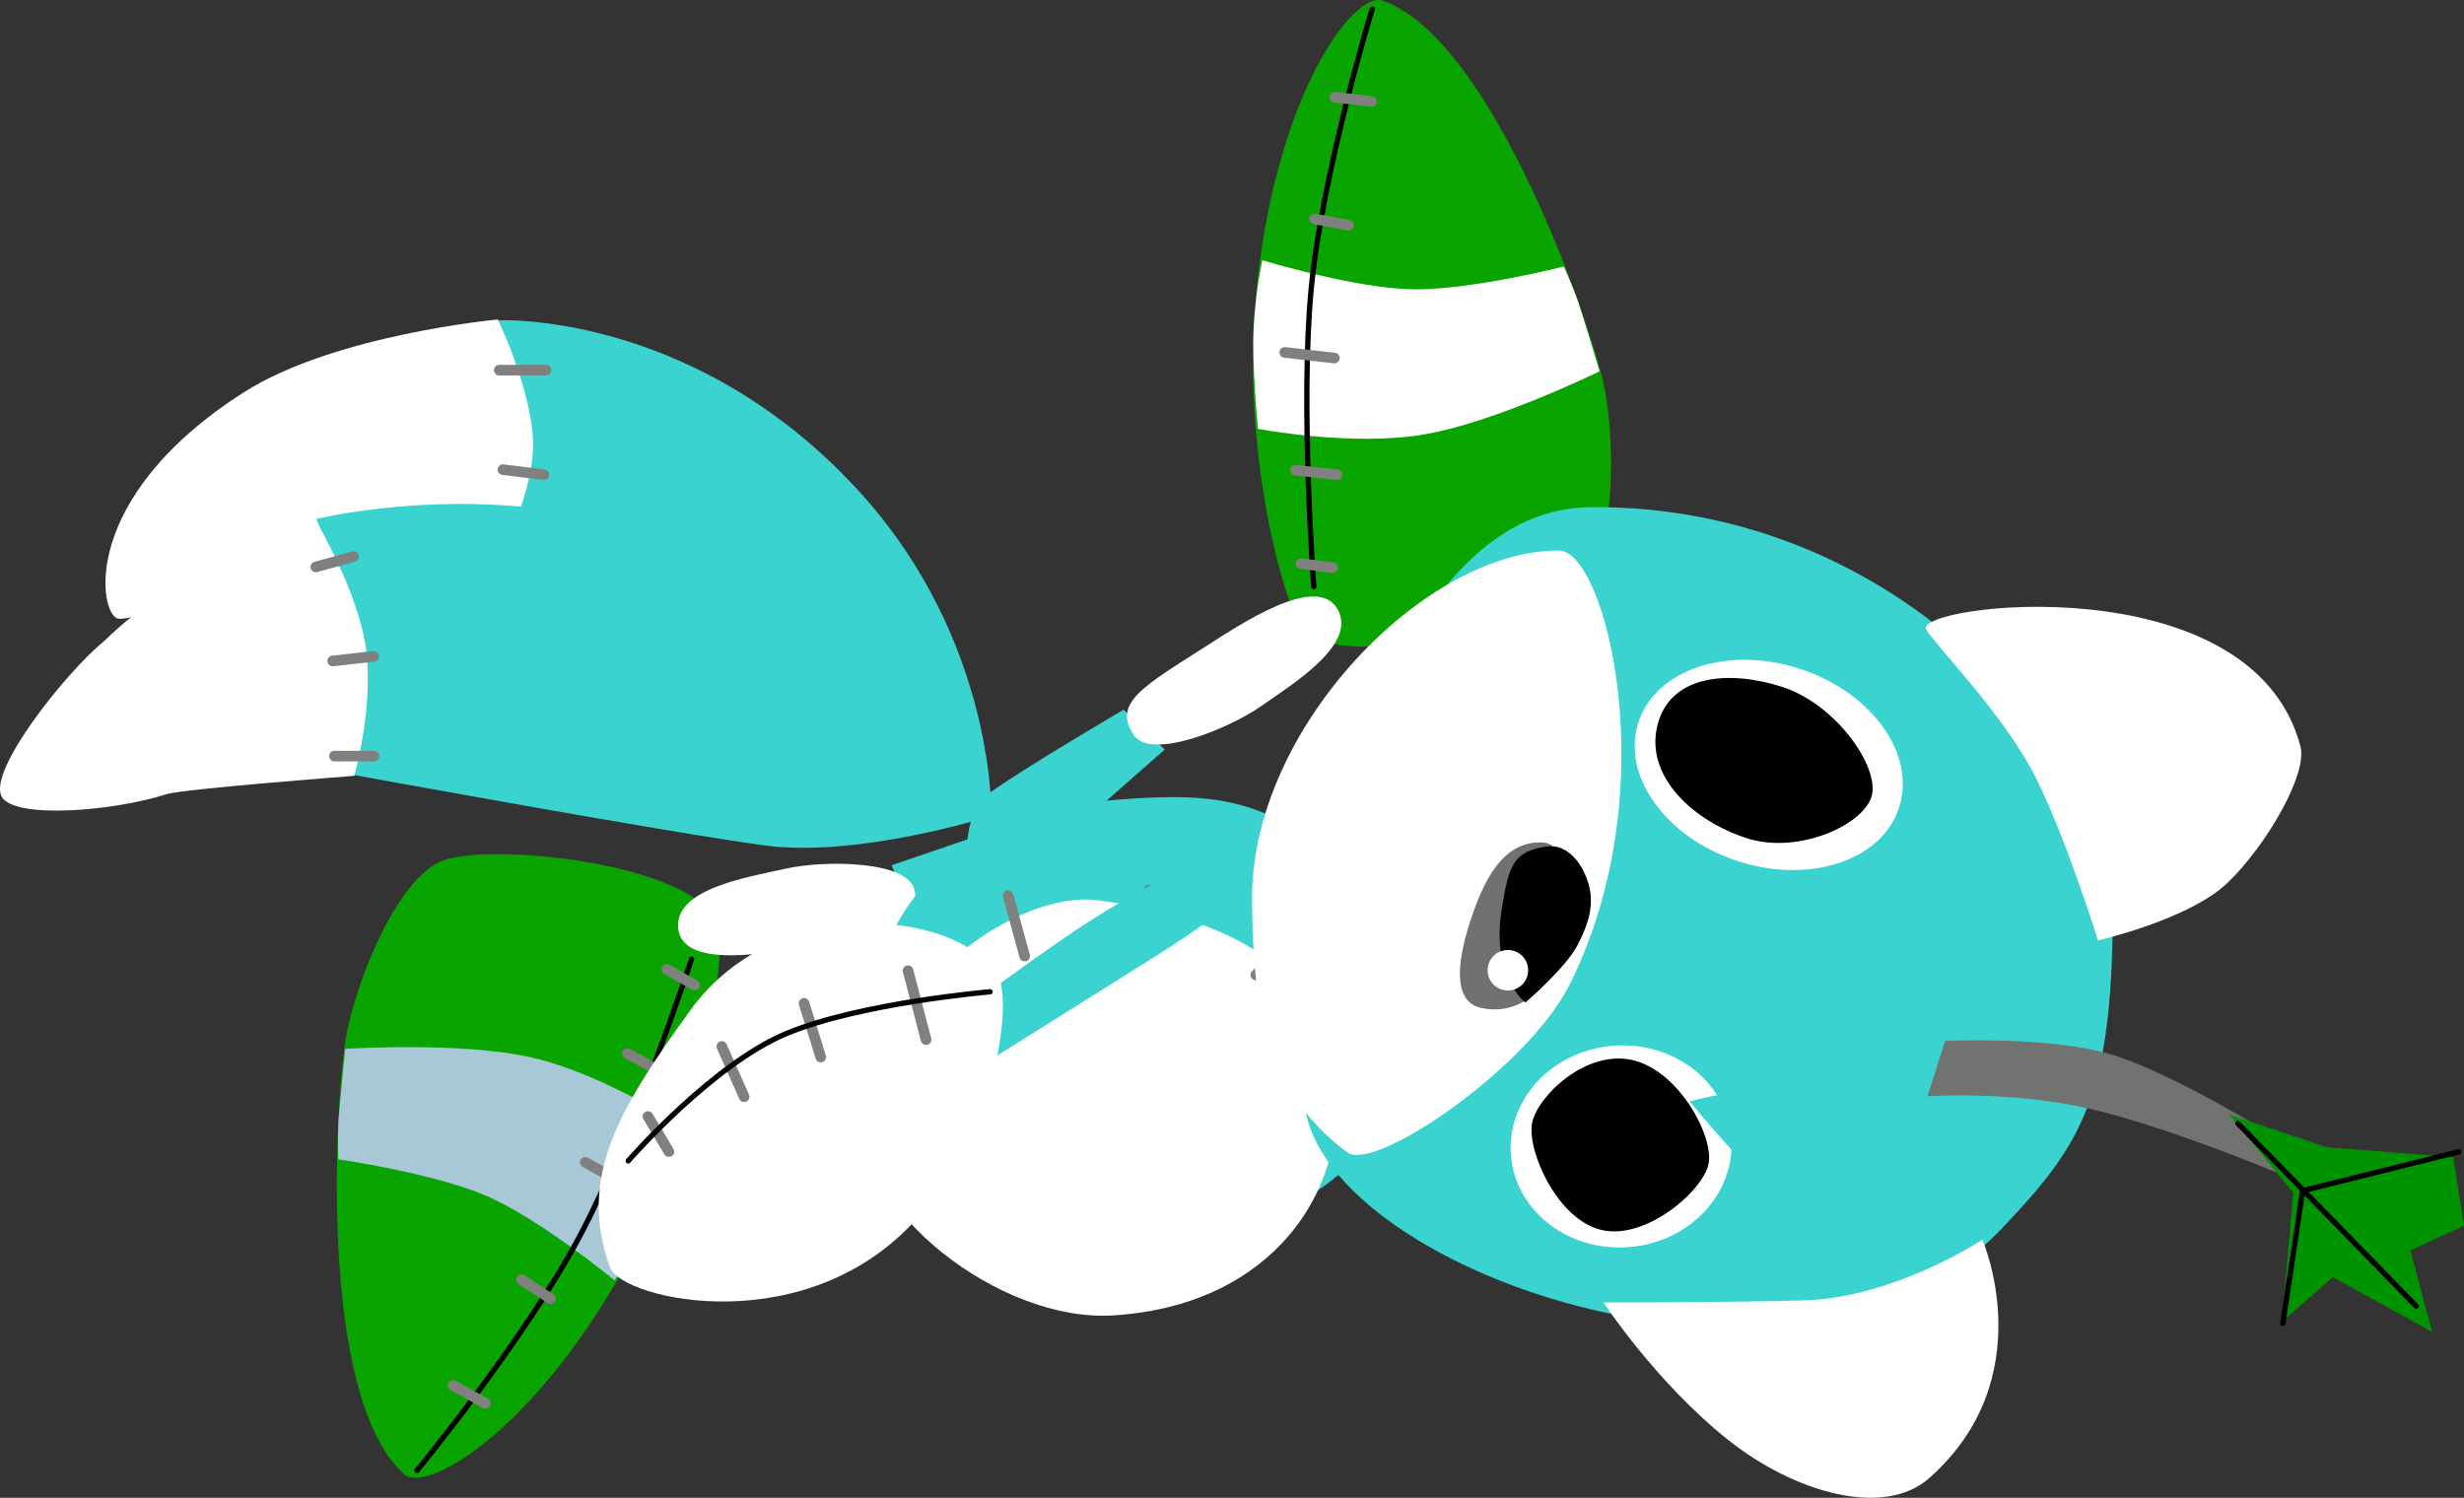 <svg version="1.1" xmlns="http://www.w3.org/2000/svg" xmlns:xlink="http://www.w3.org/1999/xlink" width="116.017" height="70.528" viewBox="0,0,116.017,70.528"><rect x="0" y="0" width="116.017" height="70.528" fill="#333333" stroke="none"/><g transform="translate(-185.822,-133.702)"><g data-paper-data="{&quot;isPaintingLayer&quot;:true}" fill-rule="nonzero" stroke-linejoin="miter" stroke-miterlimit="10" stroke-dasharray="" stroke-dashoffset="0" style="mix-blend-mode: normal"><g data-paper-data="{&quot;index&quot;:null}"><g stroke="none" stroke-width="0" stroke-linecap="butt"><path d="M209.109,160.437c0,0 1.384,-4.088 1.566,-6.108c0.18,-2.002 -1.388,-5.546 -1.388,-5.546c0,0 9.073,-0.448 16.807,7.861c6.726,7.226 6.408,15.691 6.408,15.691c0,0 -5.412,-3.566 -9.118,-5.451c-3.705,-1.885 -14.275,-6.447 -14.275,-6.447z" data-paper-data="{&quot;index&quot;:null}" fill="#3ad3cf"/><path d="M191.381,162.83c-0.879,-0.15 -1.901,-5.66 5.916,-10.651c4.266,-2.724 11.969,-3.434 11.969,-3.434c0,0 1.734,3.611 1.651,6.084c-0.082,2.473 -1.825,5.673 -1.825,5.673c0,0 -4.62,-0.887 -7.336,-0.494c-2.716,0.392 -9.465,2.978 -10.374,2.824z" fill="#ffffff"/></g><path d="M211.533,151.128l-2.204,0.005" fill="none" stroke="#808080" stroke-width="0.5" stroke-linecap="round"/><path d="M211.438,156.055l-1.935,-0.238" fill="none" stroke="#808080" stroke-width="0.5" stroke-linecap="round"/><path d="M210.612,160.221l-1.779,-0.285" fill="none" stroke="#808080" stroke-width="0.5" stroke-linecap="round"/></g><g data-paper-data="{&quot;index&quot;:null}"><g stroke="none" stroke-width="0" stroke-linecap="butt"><path d="M202.403,170.182c0,0 0.415,-4.315 0.133,-6.331c-0.28,-1.998 -1.819,-5.711 -1.819,-5.711c0,0 8.973,-2.21 16.937,1.182c10.993,4.682 14.821,12.807 14.821,12.807c0,0 -6.206,1.974 -10.628,1.386c-4.422,-0.588 -19.444,-3.334 -19.444,-3.334z" fill="#3ad3cf"/><path d="M185.903,171.213c-0.672,-1.202 3,-5.835 4.834,-7.336c3.942,-3.848 9.909,-5.744 9.909,-5.744c0,0 2.08,3.456 2.42,6.21c0.34,2.754 -0.563,5.892 -0.563,5.892c0,0 -8.074,0.615 -8.856,0.868c-2.434,0.785 -7.139,1.195 -7.745,0.111z" fill="#ffffff"/></g><path d="M203.433,169.309l-1.866,-0.005" fill="none" stroke="#808080" stroke-width="0.5" stroke-linecap="round"/><path d="M201.487,164.825l1.931,-0.214" fill="none" stroke="#808080" stroke-width="0.5" stroke-linecap="round"/><path d="M202.469,159.911l-1.778,0.487" fill="none" stroke="#808080" stroke-width="0.5" stroke-linecap="round"/></g><g data-paper-data="{&quot;index&quot;:null}"><g><path d="M206.709,174.21c2.165,-0.783 11.086,0.011 12.879,2.781c0.489,0.756 -0.24,8.496 -3.82,15.383c-4.45,8.56 -9.956,11.811 -10.962,10.704c-4.089,-3.772 -3.162,-17.924 -2.689,-20.558c0.473,-2.633 2.427,-7.527 4.592,-8.311z" fill="#09a400" stroke="none" stroke-width="0" stroke-linecap="butt"/><path d="M201.749,188.293c0,0 -0.032,-1.103 0.012,-1.807c0.044,-0.704 0.316,-3.395 0.316,-3.395c0,0 5.449,-0.354 8.8,0.413c3.352,0.767 7.102,3.226 7.102,3.226c0,0 -0.882,2.913 -1.651,4.516c-0.769,1.603 -1.572,2.742 -1.572,2.742c0,0 -3.527,-2.896 -6.027,-3.973c-2.5,-1.077 -6.98,-1.722 -6.98,-1.722z" fill="#a8c8d8" stroke="none" stroke-width="0" stroke-linecap="butt"/><path d="M218.383,178.863c0,0 -2.69,8.225 -5.283,13.083c-2.592,4.858 -7.643,10.999 -7.643,10.999" fill="none" stroke="#000000" stroke-width="0.25" stroke-linecap="round"/><path d="M217.223,179.35l1.308,0.74" fill="none" stroke="#808080" stroke-width="0.5" stroke-linecap="round"/><path d="M217.09,184.251l-1.725,-0.936" fill="none" stroke="#808080" stroke-width="0.5" stroke-linecap="round"/><path d="M211.74,194.852l-1.363,-0.893" fill="none" stroke="#808080" stroke-width="0.5" stroke-linecap="round"/><path d="M208.669,199.776l-1.516,-0.838" fill="none" stroke="#808080" stroke-width="0.5" stroke-linecap="round"/><path d="M213.379,188.435l2.058,1.137" fill="none" stroke="#808080" stroke-width="0.5" stroke-linecap="round"/></g><path d="M227.801,174.446c0,0 2.942,-1.004 4.621,-1.577c1.679,-0.573 4.457,-1.528 4.457,-1.528l4.324,2.552c0,0 -3.052,1.376 -5.125,1.846c-2.073,0.47 -7.201,1.182 -7.201,1.182z" fill="#3ad3cf" stroke="none" stroke-width="0" stroke-linecap="butt"/><path d="M228.878,175.601c0.4,1.805 -1.247,1.981 -4.725,2.599c-1.862,0.331 -6.179,1.219 -6.397,-0.772c-0.204,-1.865 3.227,-2.416 5.073,-2.825c1.846,-0.409 5.745,-0.371 6.048,0.998z" fill="#ffffff" stroke="none" stroke-width="0" stroke-linecap="butt"/></g><g data-paper-data="{&quot;index&quot;:null}"><path d="M259.024,176.492c0,0 -3.905,0.027 -6.329,0.365c-2.886,0.403 -6.015,2.922 -6.015,2.922l-0.633,-5.111c0,0 4.045,-0.28 7.459,-0.838c2.91,-0.475 10.329,-0.131 10.329,-0.131l-4.812,2.792z" fill="#3ad3cf" stroke="none" stroke-width="0" stroke-linecap="butt"/><g data-paper-data="{&quot;index&quot;:null}"><path d="M269.616,171.744c8.462,0.277 12.589,8.648 11.67,10.036c-2.492,3.86 -6.401,4.348 -12.541,4.593c-7.437,0.298 -12.336,-7.412 -10.657,-10.636c0.55,-1.055 5.403,-4.194 11.528,-3.993z" fill="#a8c8d8" stroke="none" stroke-width="0" stroke-linecap="butt"/><path d="M260.549,179.41l2.133,-2.711" fill="none" stroke="#808080" stroke-width="0.5" stroke-linecap="round"/><path d="M266.603,180.119l-1.583,2.211" fill="none" stroke="#808080" stroke-width="0.5" stroke-linecap="round"/><path d="M270.507,181.809l-1.273,2.318" fill="none" stroke="#808080" stroke-width="0.5" stroke-linecap="round"/><path d="M274.238,184.818l0.723,-1.819" fill="none" stroke="#808080" stroke-width="0.5" stroke-linecap="round"/><path d="M278.26,184.179c0,0 -8.039,-0.219 -11.532,-2.089c-3.493,-1.87 -7.882,-6.367 -7.882,-6.367" fill="none" stroke="#020202" stroke-width="0.25" stroke-linecap="round"/></g></g><g data-paper-data="{&quot;index&quot;:null}"><path d="M238.45,171.356c5.114,-0.411 6.742,0.19 10.286,2.572c5.282,3.551 6.46,10.164 -0.263,15.395c-6.815,5.302 -21.497,2.924 -22.035,-2.983c-0.5,-5.492 0.936,-14.094 12.012,-14.984z" fill="#3ad3cf" stroke="none" stroke-width="0" stroke-linecap="butt"/><path d="M237.551,176.098c11.111,1.508 11.157,7.341 11.165,9.906c0.013,4.361 -3.418,9.235 -10.538,9.641c-5.328,0.304 -12.025,-5.052 -11.627,-9.235c0.589,-6.2 7.165,-10.833 11,-10.312z" fill="#ffffff" stroke="none" stroke-width="0" stroke-linecap="butt"/><path d="M246.223,178.23l-1.272,1.38" fill="none" stroke="#808080" stroke-width="0.5" stroke-linecap="round"/><path d="M239.919,175.608l-0.158,1.556" fill="none" stroke="#808080" stroke-width="0.5" stroke-linecap="round"/><path d="M234.069,178.722l-0.779,-2.846" fill="none" stroke="#808080" stroke-width="0.5" stroke-linecap="round"/><path d="M227.934,180.298l0.964,1.953" fill="none" stroke="#808080" stroke-width="0.5" stroke-linecap="round"/></g><g data-paper-data="{&quot;index&quot;:null}"><g><path d="M260.248,161.162c-1.702,1.551 -10.249,4.224 -12.965,2.349c-0.741,-0.511 -3.023,-7.944 -2.344,-15.676c0.844,-9.611 4.691,-14.718 6.044,-14.079c5.22,1.925 9.767,15.359 10.336,17.973c0.569,2.614 0.631,7.884 -1.07,9.434z" fill="#09a400" stroke="none" stroke-width="0" stroke-linecap="butt"/><path d="M259.454,146.252c0,0 0.451,1.007 0.679,1.675c0.228,0.667 1.005,3.258 1.005,3.258c0,0 -4.901,2.408 -8.291,2.979c-3.39,0.571 -7.796,-0.269 -7.796,-0.269c0,0 -0.298,-3.029 -0.198,-4.805c0.099,-1.775 0.406,-3.134 0.406,-3.134c0,0 4.366,1.33 7.088,1.37c2.722,0.04 7.108,-1.074 7.108,-1.074z" fill="#ffffff" stroke="none" stroke-width="0" stroke-linecap="butt"/><path d="M247.682,161.32c0,0 -0.655,-8.629 -0.114,-14.108c0.541,-5.479 2.864,-13.084 2.864,-13.084" fill="none" stroke="#000000" stroke-width="0.25" stroke-linecap="round"/><path d="M248.568,160.427l-1.491,-0.185" fill="none" stroke="#808080" stroke-width="0.5" stroke-linecap="round"/><path d="M248.771,156.052l-1.952,-0.206" fill="none" stroke="#808080" stroke-width="0.5" stroke-linecap="round"/><path d="M247.715,144.006l1.601,0.305" fill="none" stroke="#808080" stroke-width="0.5" stroke-linecap="round"/><path d="M250.395,138.477l-1.721,-0.195" fill="none" stroke="#808080" stroke-width="0.5" stroke-linecap="round"/><path d="M246.315,150.297l2.336,0.265" fill="none" stroke="#808080" stroke-width="0.5" stroke-linecap="round"/></g><path d="M240.665,168.998c0,0 -2.335,2.052 -3.668,3.222c-1.333,1.171 -3.535,3.114 -3.535,3.114l-1.969,-0.201c0,0 -0.707,-2.944 1.03,-4.17c1.737,-1.226 6.204,-3.843 6.204,-3.843z" fill="#3ad3cf" stroke="none" stroke-width="0" stroke-linecap="butt"/><path d="M239.229,168.342c-1.059,-1.515 0.396,-2.307 3.374,-4.207c1.594,-1.017 5.245,-3.487 6.207,-1.729c0.901,1.646 -2.06,3.465 -3.61,4.548c-1.55,1.083 -5.168,2.536 -5.971,1.387z" fill="#ffffff" stroke="none" stroke-width="0" stroke-linecap="butt"/></g><g data-paper-data="{&quot;index&quot;:null}"><path d="M237.617,176.767c2.868,-1.787 6.364,-3.408 6.364,-3.408l0.458,2.424c0,0 -1.826,1.448 -4.175,2.925c-2.53,1.591 -9.412,5.905 -9.412,5.905l-0.3,-2.835c0,0 4.198,-3.224 7.066,-5.011z" fill="#3ad3cf" stroke="none" stroke-width="0" stroke-linecap="butt"/><g><path d="M229.196,190.849c-5.189,6.123 -14.114,4.063 -14.65,2.53c-1.532,-4.218 0.388,-7.423 3.807,-12.14c4.141,-5.712 13.005,-4.632 14.52,-1.409c0.496,1.055 0.079,6.587 -3.677,11.019z" fill="#ffffff" stroke="none" stroke-width="0" stroke-linecap="butt"/><path d="M229.426,182.657l-0.85,-3.247" fill="none" stroke="#808080" stroke-width="0.5" stroke-linecap="round"/><path d="M223.681,180.946l0.786,2.532" fill="none" stroke="#808080" stroke-width="0.5" stroke-linecap="round"/><path d="M220.86,185.346l-1.051,-2.367" fill="none" stroke="#808080" stroke-width="0.5" stroke-linecap="round"/><path d="M216.331,186.277l0.987,1.652" fill="none" stroke="#808080" stroke-width="0.5" stroke-linecap="round"/><path d="M215.4,188.367c0,0 3.958,-4.552 7.463,-6.003c3.505,-1.451 9.576,-1.96 9.576,-1.96" fill="none" stroke="#020202" stroke-width="0.25" stroke-linecap="round"/></g></g><path d="M260.692,157.583c14.609,-0.137 24.71,11.739 24.601,19.956c-0.106,8.005 -1.627,10.267 -5.308,14.106c-9.48,9.887 -32.551,1.705 -32.755,-6.284c-0.24,-9.405 3.813,-27.687 13.462,-27.778z" data-paper-data="{&quot;index&quot;:null}" fill="#3ad3cf" stroke="none" stroke-width="0" stroke-linecap="butt"/><path d="M259.241,159.628c2.172,0.02 5.087,11.27 0.475,20.458c-1.96,3.904 -9.151,8.819 -10.449,7.886c-4.107,-3.025 -4.46,-7.542 -4.492,-11.91c-0.059,-8.04 8.147,-16.491 14.466,-16.434z" data-paper-data="{&quot;index&quot;:null}" fill="#ffffff" stroke="none" stroke-width="0" stroke-linecap="butt"/><path d="M294.139,168.855c0.343,1.309 -1.621,4.682 -3.434,6.418c-1.813,1.736 -6.1,2.712 -6.1,2.712c0,0 -1.473,-4.74 -2.912,-7.637c-1.439,-2.897 -4.649,-6.155 -5.172,-6.991c-0.741,-1.185 15.34,-3.198 17.619,5.498z" data-paper-data="{&quot;index&quot;:null}" fill="#ffffff" stroke="none" stroke-width="0" stroke-linecap="butt"/><path d="M276.659,203.303c-2.147,1.902 -6.374,0.664 -9.463,-1.794c-3.41,-2.713 -5.877,-6.479 -5.877,-6.479c0,0 5.101,0.017 9.398,-0.093c4.296,-0.11 8.446,-2.859 8.446,-2.859c0,0 2.839,6.495 -2.504,11.226z" data-paper-data="{&quot;index&quot;:null}" fill="#ffffff" stroke="none" stroke-width="0" stroke-linecap="butt"/><g data-paper-data="{&quot;index&quot;:null}" stroke="none" stroke-width="0" stroke-linecap="butt"><path d="M261.25,183.011c2.829,-0.491 5.525,1.203 6.022,3.785c0.497,2.582 -1.394,5.073 -4.223,5.564c-2.829,0.491 -5.525,-1.203 -6.022,-3.785c-0.497,-2.582 1.394,-5.073 4.223,-5.564z" fill="#ffffff"/><path d="M266.269,188.51c-0.262,1.276 -2.959,3.606 -5.051,3.107c-2.092,-0.499 -3.517,-3.769 -3.255,-5.045c0.262,-1.276 2.558,-3.47 4.746,-2.948c2.188,0.522 3.822,3.61 3.56,4.886z" fill="#000000"/></g><g data-paper-data="{&quot;index&quot;:null}" stroke="none" stroke-width="0" stroke-linecap="butt"><path d="M275.238,171.737c-0.82,2.497 -4.232,3.618 -7.62,2.504c-3.388,-1.113 -5.47,-4.04 -4.649,-6.536c0.82,-2.496 4.232,-3.618 7.62,-2.504c3.388,1.113 5.47,4.04 4.649,6.536z" fill="#ffffff"/><path d="M268.057,173.168c-2.471,-0.8 -4.775,-2.862 -4.203,-5.283c0.572,-2.421 3.382,-2.647 5.885,-1.837c2.502,0.81 4.514,3.672 4.23,5.061c-0.285,1.389 -3.44,2.859 -5.911,2.06z" fill="#000000"/></g><path d="M270.086,175.451c0,0 4.831,-0.55 6.682,-0.024c2.566,0.729 3.686,3.431 3.686,3.431l-4.903,12.169c0,0 -3.497,0.129 -5.24,-0.562c-1.407,-0.558 -4.937,-4.907 -4.937,-4.907c0,0 2.736,-0.668 4.72,-0.917c1.984,-0.249 5.409,-0.356 5.409,-0.356l-5.417,-8.834z" data-paper-data="{&quot;index&quot;:null}" fill="#3ad3cf" stroke="none" stroke-width="0" stroke-linecap="butt"/><g data-paper-data="{&quot;index&quot;:null}" stroke="none" stroke-width="0" stroke-linecap="butt"><path d="M259.571,177.189c0.048,1.864 -1.552,4.503 -4.005,3.977c-1.15,-0.246 -1.313,-1.682 -0.495,-4.156c0.586,-1.771 1.477,-3.71 3.359,-3.64c1.175,0.043 1.093,1.955 1.141,3.819z" fill="#71716f"/><path d="M258.644,173.562c0.911,-0.134 1.639,0.686 1.953,1.691c0.313,1.006 0.046,1.912 -0.502,2.965c-0.547,1.053 -2.449,2.691 -2.449,2.691c0,0 -1.626,-1.228 -1.119,-4.378c0.335,-2.082 0.533,-2.737 2.117,-2.97z" fill="#010101"/><path d="M256.796,178.435c0.527,-0.013 0.965,0.403 0.978,0.93c0.013,0.527 -0.403,0.965 -0.93,0.978c-0.527,0.013 -0.965,-0.403 -0.978,-0.93c-0.013,-0.527 0.403,-0.965 0.93,-0.978z" fill="#ffffff"/></g><g data-paper-data="{&quot;index&quot;:null}"><path d="M277.41,182.715c0,0 4.82,-0.226 7.726,0.614c2.906,0.84 7.75,3.862 7.75,3.862l0.112,1.716c0,0 -5.391,-2.257 -9.023,-3.05c-3.632,-0.793 -7.398,-0.535 -7.398,-0.535z" fill="#717370" stroke="none" stroke-width="0" stroke-linecap="butt"/><path d="M293.798,189.862l-3.022,-3.682l4.614,1.548l5.933,0.458l0.517,3.224l-2.524,1.169l1.021,3.836l-4.679,-2.575l-2.391,2.102z" fill="#009300" stroke="none" stroke-width="0" stroke-linecap="butt"/><path d="M291.19,186.601c1.749,1.775 8.4,8.608 8.4,8.608" fill="none" stroke="#000000" stroke-width="0.25" stroke-linecap="round"/><path d="M293.31,196.008l0.929,-6.237l7.347,-1.831" fill="none" stroke="#000000" stroke-width="0.25" stroke-linecap="round"/></g></g></g></svg>